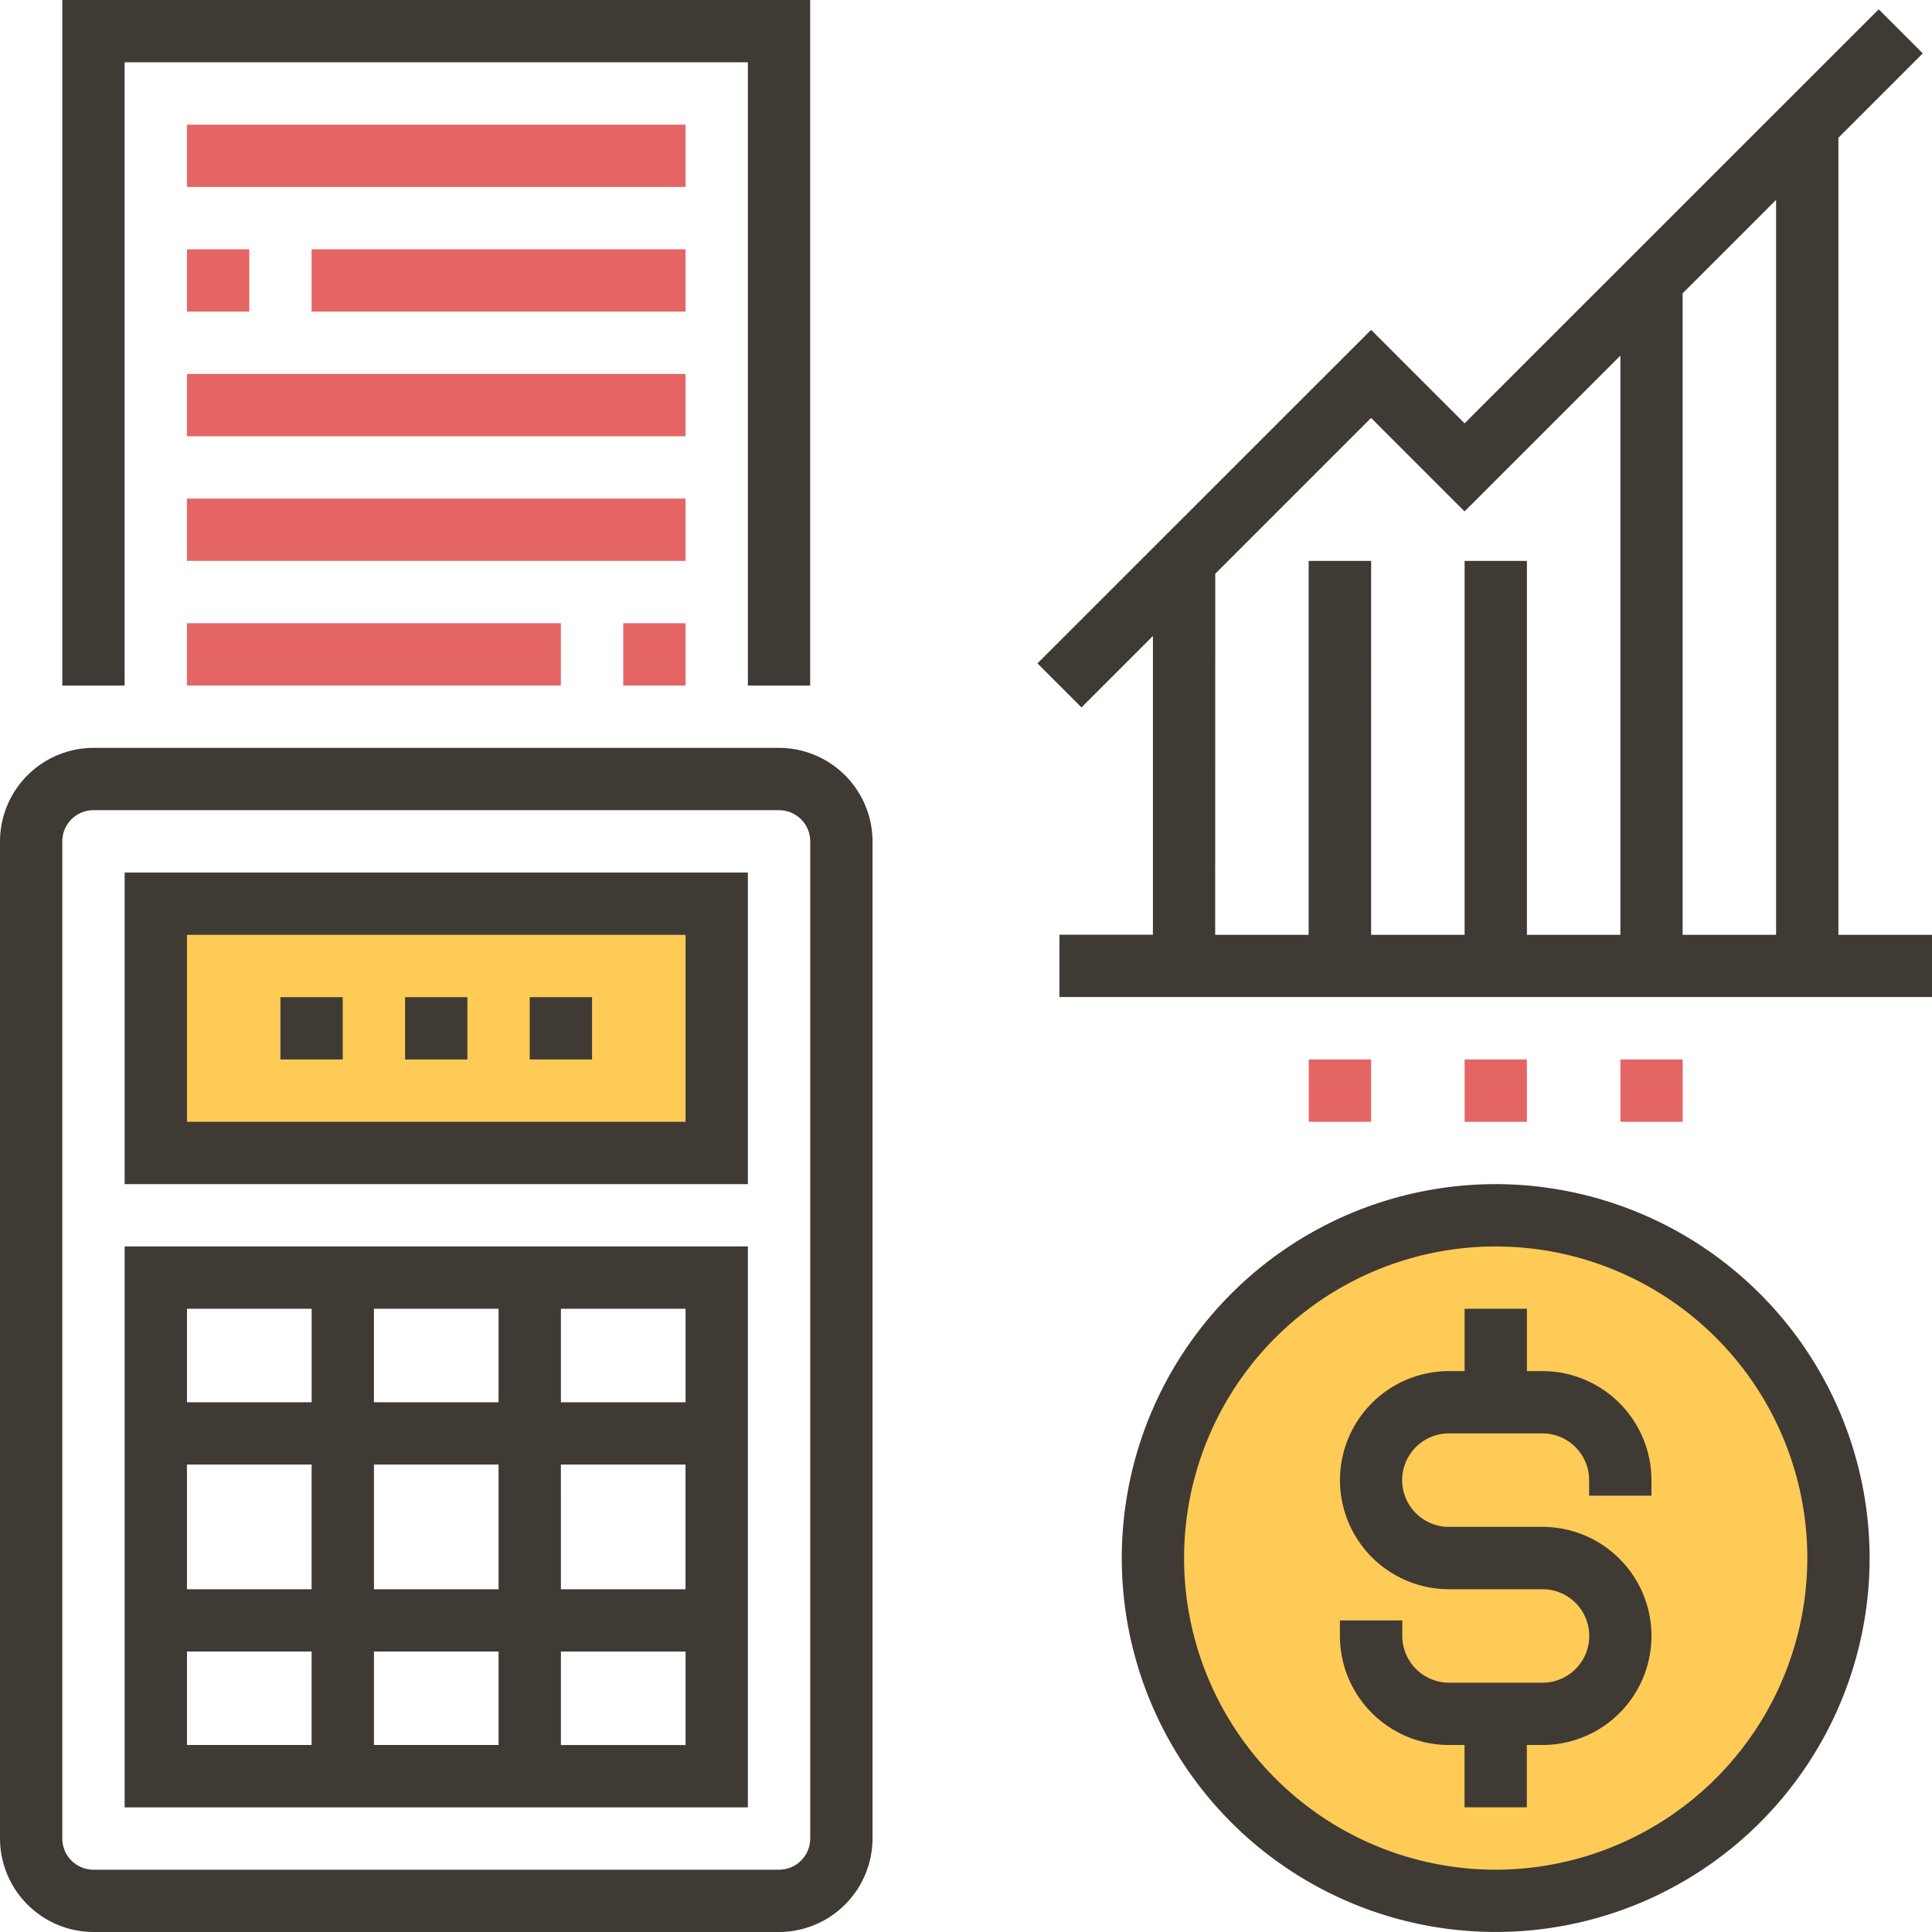 <svg xmlns="http://www.w3.org/2000/svg" width="47.412" height="47.412" viewBox="0 0 47.412 47.412">
  <g id="_3-emissao-recibos" data-name="3-emissao-recibos" transform="translate(-287.588 -281.588)">
    <g id="_022-calculator" data-name="022-calculator" transform="translate(287.588 281.588)">
      <g id="Grupo_67" data-name="Grupo 67" transform="translate(3.824 22.177)">
        <ellipse id="Elipse_25" data-name="Elipse 25" cx="8.412" cy="8.412" rx="8.412" ry="8.412" transform="translate(24.471 7.647)" fill="#ffcb57"/>
        <rect id="Retângulo_206" data-name="Retângulo 206" width="13.765" height="6.118" fill="#ffcb57"/>
      </g>
      <g id="Grupo_68" data-name="Grupo 68" transform="translate(32.118 26)">
        <rect id="Retângulo_207" data-name="Retângulo 207" width="1.529" height="1.529" transform="translate(3.824)" fill="#e56565"/>
        <rect id="Retângulo_208" data-name="Retângulo 208" width="1.529" height="1.529" transform="translate(7.647)" fill="#e56565"/>
        <rect id="Retângulo_209" data-name="Retângulo 209" width="1.529" height="1.529" fill="#e56565"/>
      </g>
      <g id="Grupo_69" data-name="Grupo 69">
        <path id="Caminho_481" data-name="Caminho 481" d="M297.176,304a9.176,9.176,0,1,0,9.176,9.176A9.187,9.187,0,0,0,297.176,304Zm0,16.824a7.647,7.647,0,1,1,7.647-7.647A7.656,7.656,0,0,1,297.176,320.824Z" transform="translate(-260.471 -274.941)" fill="#3f3a34"/>
        <path id="Caminho_482" data-name="Caminho 482" d="M348.971,337.529h-.382V336h-1.529v1.529h-.382a2.676,2.676,0,0,0,0,5.353h2.294a1.147,1.147,0,1,1,0,2.294h-2.294a1.148,1.148,0,0,1-1.147-1.147v-.382H344v.382a2.679,2.679,0,0,0,2.676,2.676h.382v1.529h1.529v-1.529h.382a2.676,2.676,0,1,0,0-5.353h-2.294a1.147,1.147,0,1,1,0-2.294h2.294a1.148,1.148,0,0,1,1.147,1.147v.382h1.529v-.382A2.679,2.679,0,0,0,348.971,337.529Z" transform="translate(-311.118 -303.882)" fill="#3f3a34"/>
        <path id="Caminho_483" data-name="Caminho 483" d="M19.118,192H2.294A2.3,2.3,0,0,0,0,194.294v24.471a2.3,2.3,0,0,0,2.294,2.294H19.118a2.3,2.3,0,0,0,2.294-2.294V194.294A2.3,2.3,0,0,0,19.118,192Zm.765,26.765a.765.765,0,0,1-.765.765H2.294a.765.765,0,0,1-.765-.765V194.294a.765.765,0,0,1,.765-.765H19.118a.765.765,0,0,1,.765.765Z" transform="translate(0 -173.647)" fill="#3f3a34"/>
        <path id="Caminho_484" data-name="Caminho 484" d="M32,231.647H47.294V224H32Zm1.529-6.118H45.765v4.588H33.529Z" transform="translate(-28.941 -202.588)" fill="#3f3a34"/>
        <path id="Caminho_485" data-name="Caminho 485" d="M32,333.765H47.294V320H32Zm1.529-3.824h3.059v2.294H33.529Zm7.647-4.588v3.059H38.118v-3.059Zm-3.059-1.529v-2.294h3.059v2.294Zm4.588,1.529h3.059v3.059H42.706Zm-1.529,4.588v2.294H38.118v-2.294Zm-4.588-1.529H33.529v-3.059h3.059Zm6.118,3.824v-2.294h3.059v2.294Zm3.059-8.412H42.706v-2.294h3.059Zm-9.176-2.294v2.294H33.529v-2.294Z" transform="translate(-28.941 -289.412)" fill="#3f3a34"/>
        <rect id="Retângulo_210" data-name="Retângulo 210" width="1.529" height="1.529" transform="translate(9.941 24.471)" fill="#3f3a34"/>
        <rect id="Retângulo_211" data-name="Retângulo 211" width="1.529" height="1.529" transform="translate(13 24.471)" fill="#3f3a34"/>
        <rect id="Retângulo_212" data-name="Retângulo 212" width="1.529" height="1.529" transform="translate(6.882 24.471)" fill="#3f3a34"/>
        <path id="Caminho_486" data-name="Caminho 486" d="M286,25.061V5.5l2.07-2.07-1.081-1.081L276.826,12.509l-2.294-2.294L266.344,18.4l1.081,1.081,1.753-1.753v7.33h-2.294v1.529H288.3V25.061Zm-1.529,0h-2.294V9.319l2.294-2.294ZM270.708,16.2l3.824-3.824,2.294,2.294,3.824-3.824V25.061h-2.294V15.885h-1.529v9.176h-2.294V15.885H273v9.176h-2.294Z" transform="translate(-240.885 -2.12)" fill="#3f3a34"/>
        <path id="Caminho_487" data-name="Caminho 487" d="M17.529,1.529H32.824V16.824h1.529V0H16V16.824h1.529Z" transform="translate(-14.471)" fill="#3f3a34"/>
      </g>
      <g id="Grupo_70" data-name="Grupo 70" transform="translate(4.588 3.059)">
        <rect id="Retângulo_213" data-name="Retângulo 213" width="12.235" height="1.529" fill="#e56565"/>
        <rect id="Retângulo_214" data-name="Retângulo 214" width="9.176" height="1.529" transform="translate(3.059 3.059)" fill="#e56565"/>
        <rect id="Retângulo_215" data-name="Retângulo 215" width="1.529" height="1.529" transform="translate(0 3.059)" fill="#e56565"/>
        <rect id="Retângulo_216" data-name="Retângulo 216" width="12.235" height="1.529" transform="translate(0 6.118)" fill="#e56565"/>
        <rect id="Retângulo_217" data-name="Retângulo 217" width="12.235" height="1.529" transform="translate(0 9.176)" fill="#e56565"/>
        <rect id="Retângulo_218" data-name="Retângulo 218" width="1.529" height="1.529" transform="translate(10.706 12.235)" fill="#e56565"/>
        <rect id="Retângulo_219" data-name="Retângulo 219" width="9.176" height="1.529" transform="translate(0 12.235)" fill="#e56565"/>
      </g>
    </g>
  </g>
</svg>
